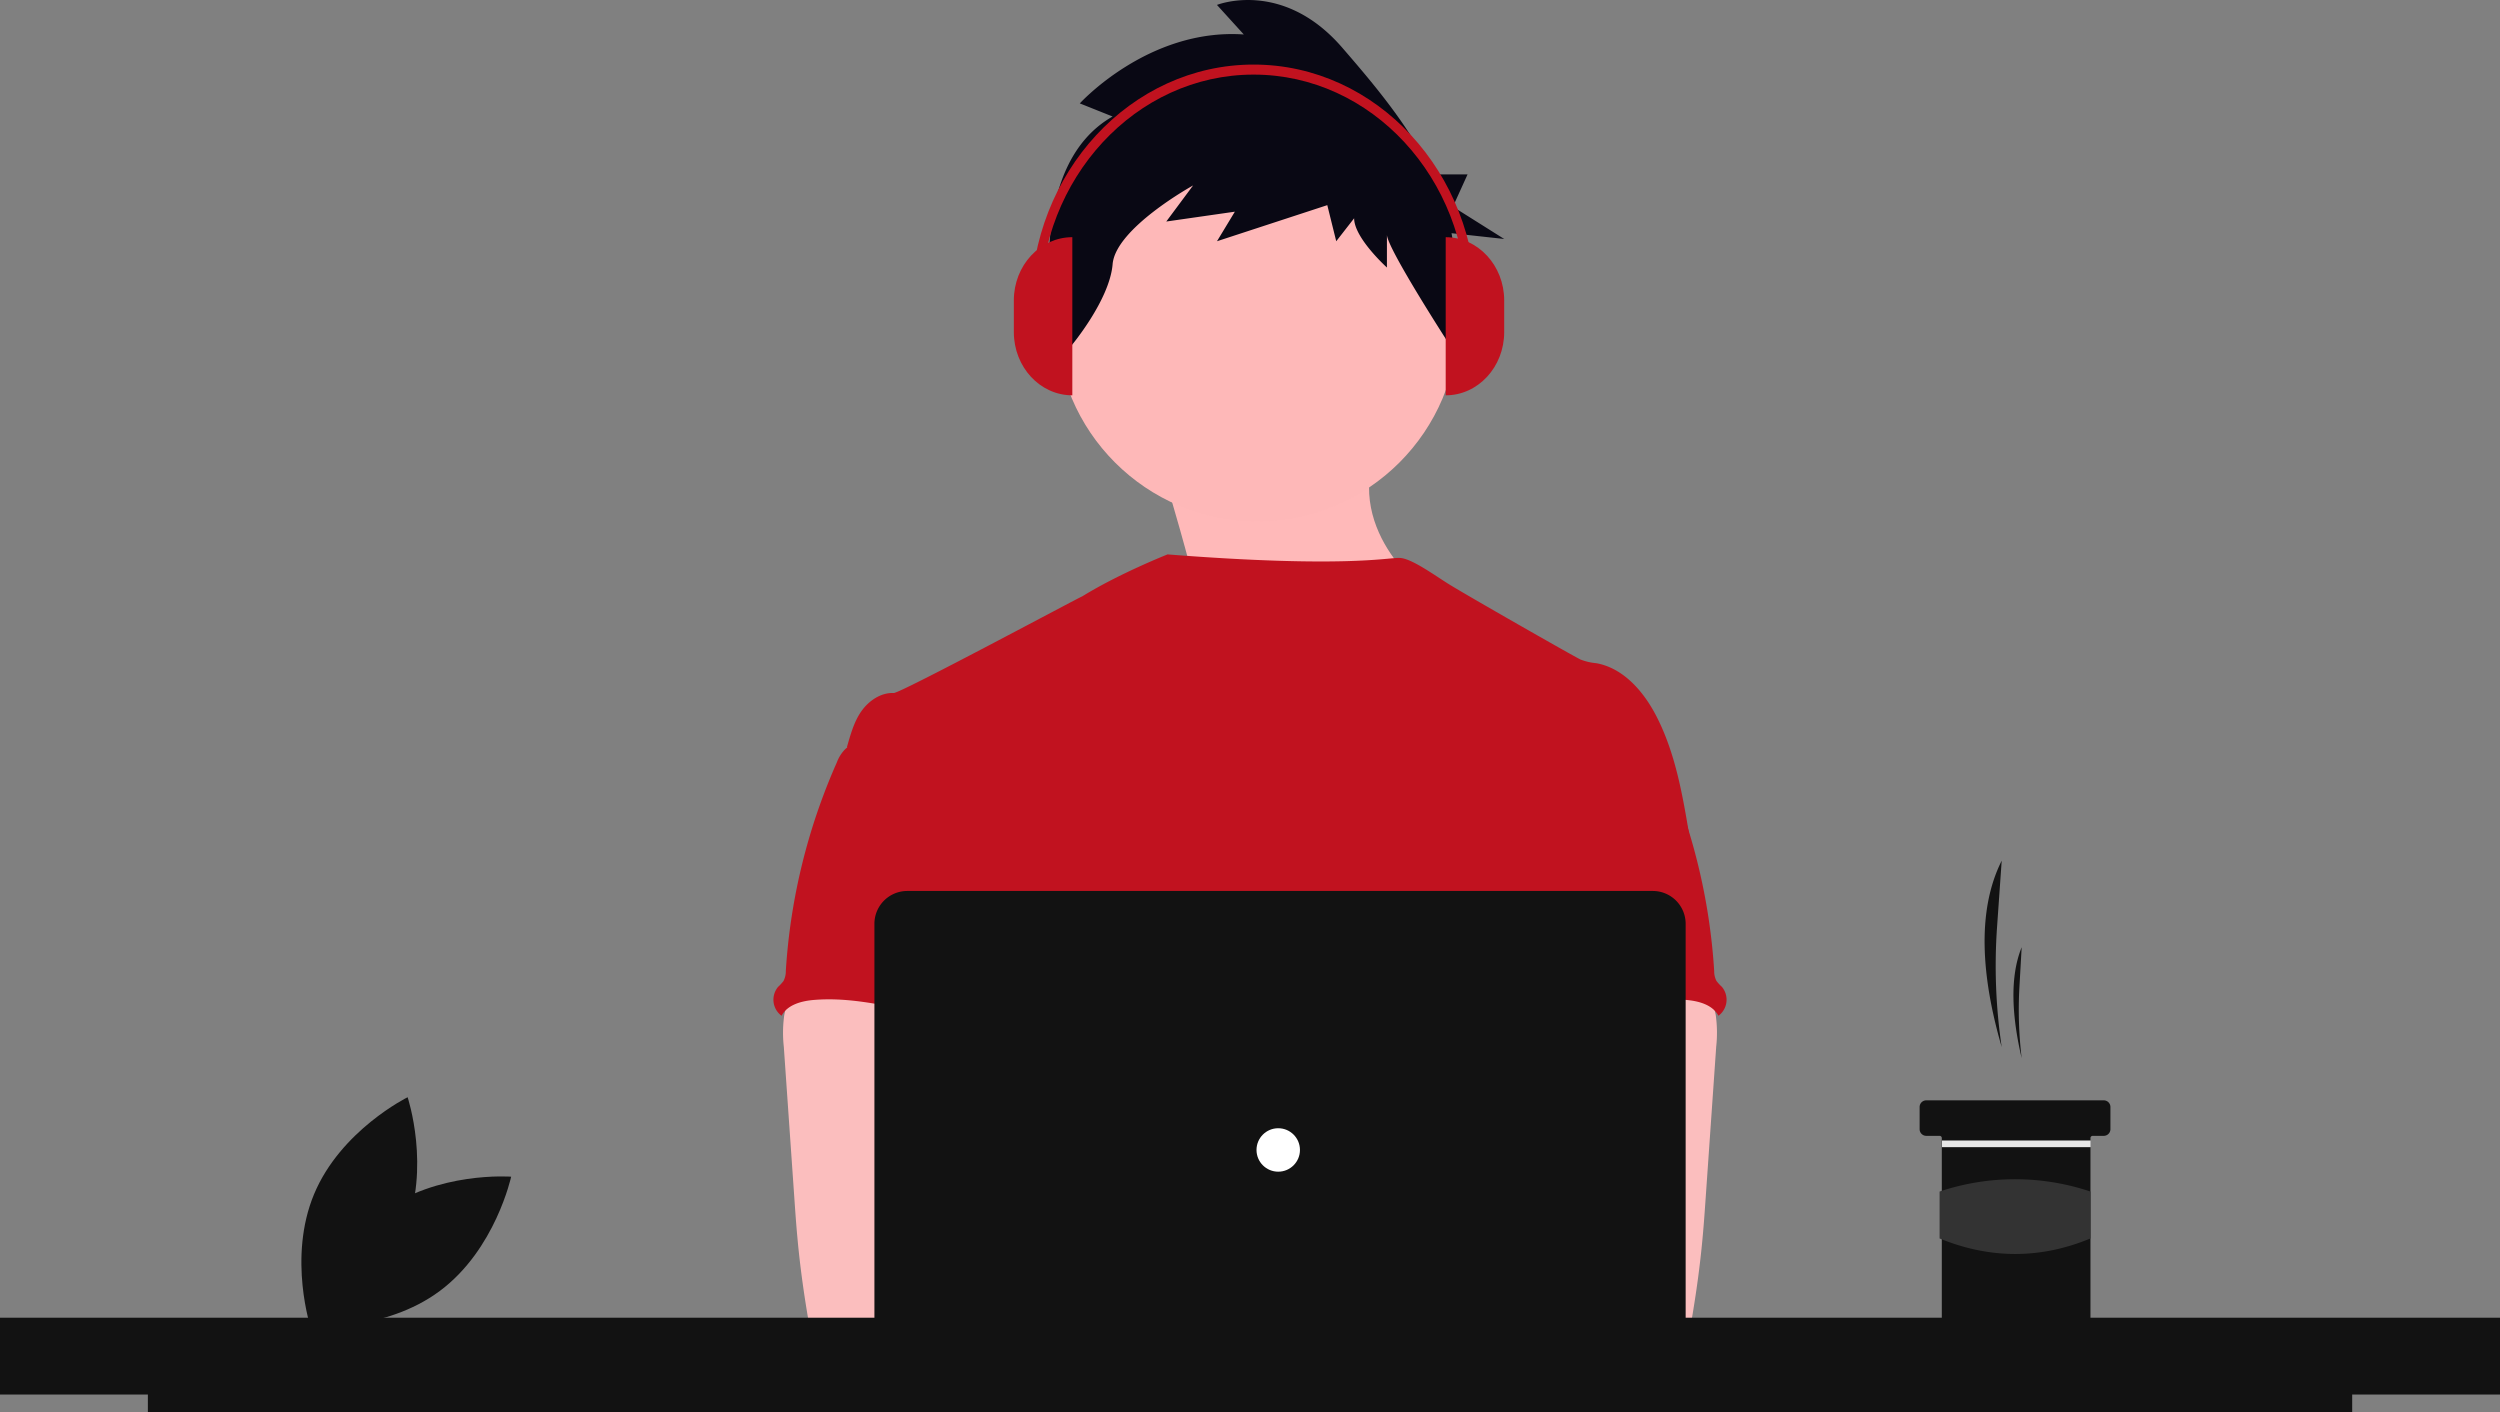 <?xml version="1.0" encoding="UTF-8" standalone="no"?>
<svg
   width="878.63"
   height="496.388"
   viewBox="0 0 878.63 496.388"
   role="img"
   artist="Katerina Limpitsouni"
   source="https://undraw.co/"
   version="1.1"
   id="svg1"
   sodipodi:docname="undraw_coding_joxb.svg"
   inkscape:version="1.4.2 (f4327f4, 2025-05-13)"
   xmlns:inkscape="http://www.inkscape.org/namespaces/inkscape"
   xmlns:sodipodi="http://sodipodi.sourceforge.net/DTD/sodipodi-0.dtd"
   xmlns="http://www.w3.org/2000/svg"
   xmlns:svg="http://www.w3.org/2000/svg">
  <rect x="0" y="0" width="878.63" height="496.388" fill="#808080" stroke="none"/>
  <defs
     id="defs1" />
  <sodipodi:namedview
     id="namedview1"
     pagecolor="#ffffff"
     bordercolor="#000000"
     borderopacity="0.25"
     inkscape:showpageshadow="2"
     inkscape:pageopacity="0.0"
     inkscape:pagecheckerboard="0"
     inkscape:deskcolor="#d1d1d1"
     inkscape:zoom="1.6623964"
     inkscape:cx="380.47484"
     inkscape:cy="233.69878"
     inkscape:window-width="2560"
     inkscape:window-height="1369"
     inkscape:window-x="-8"
     inkscape:window-y="-8"
     inkscape:window-maximized="1"
     inkscape:current-layer="Group_69" />
  <g
     id="Group_69"
     data-name="Group 69"
     transform="translate(-520.685 -285.112)">
    <path
       id="Path_1089-416"
       data-name="Path 1089"
       d="M294.716,621.2c-19.511,14.544-25.04,40.135-25.04,40.135s26.1,2.009,45.615-12.535,25.04-40.135,25.04-40.135S314.227,606.659,294.716,621.2Z"
       transform="translate(360 90)"
       fill="#f1f1f1"
       style="fill:#121212;fill-opacity:1" />
    <path
       id="Path_1090-417"
       data-name="Path 1090"
       d="M302.844,628.032c-9.377,22.456-32.862,34.028-32.862,34.028s-8.281-24.837,1.1-47.293,32.862-34.028,32.862-34.028S312.221,605.576,302.844,628.032Z"
       transform="translate(360 90)"
       fill="#f1f1f1"
       style="fill:#121212;fill-opacity:1" />
    <path
       id="Path_1091-418"
       data-name="Path 1091"
       d="M864.187,563.114h0a194.649,194.649,0,0,1-1.633-42.2l1.633-23.307h0C855.187,515.52,857.221,539.09,864.187,563.114Z"
       transform="translate(360 90)"
       fill="#cacaca"
       style="fill:#121212;fill-opacity:1" />
    <path
       id="Path_274-419"
       data-name="Path 274"
       d="M449.813,336.284s23.446,77.372,16.412,86.751,75.028-51.582,75.028-51.582-30.48-21.1-18.757-51.582Z"
       transform="translate(482.023 122.697)"
       fill="#ffb9b9" />
    <path
       id="Path_1092-420"
       data-name="Path 1092"
       d="M871.205,567.013h0a143.092,143.092,0,0,1-.786-25.116l.786-13.873h0C866.875,538.683,867.854,552.713,871.205,567.013Z"
       transform="translate(360 90)"
       fill="#cacaca"
       style="fill:#121212;fill-opacity:1" />
    <path
       id="Path_1093-421"
       data-name="Path 1093"
       d="M902.4,584.17v7.8a2.351,2.351,0,0,1-2.339,2.339h-3.9a.777.777,0,0,0-.78.78V659.03a2.352,2.352,0,0,1-2.339,2.339H845.476a2.341,2.341,0,0,1-2.339-2.339V595.087a.782.782,0,0,0-.78-.78h-4.679a2.341,2.341,0,0,1-2.339-2.339v-7.8a2.336,2.336,0,0,1,2.339-2.339h62.383A2.346,2.346,0,0,1,902.4,584.17Z"
       transform="translate(360 90)"
       fill="#f2f2f2"
       style="fill:#121212;fill-opacity:1" />
    <rect
       id="Rectangle_346"
       data-name="Rectangle 346"
       width="52.246"
       height="2.339"
       transform="translate(1203.207 685.945)"
       fill="#e6e6e6" />
    <path
       id="Path_1094-422"
       data-name="Path 1094"
       d="M895.383,630.369c-17.483,7.235-35.156,7.315-53.026,0V613.888a83.274,83.274,0,0,1,53.026,0Z"
       transform="translate(360 90)"
       fill="#e6e6e6"
       style="fill:#333333;fill-opacity:1" />
    <circle
       id="Ellipse_276"
       data-name="Ellipse 276"
       cx="70.666"
       cy="70.666"
       r="70.666"
       transform="translate(891.872 327.045)"
       fill="#feb8b8" />
    <path
       id="Path_1095-423"
       data-name="Path 1095"
       d="M754.52,489.43c-2.43-14.619-4.936-29.519-11.731-42.689-4.466-8.626-11.554-16.847-21.11-18.552a20.421,20.421,0,0,1-5.5-1.272c-2.8-1.349-40.425-22.827-46.405-26.568-5.135-3.212-13.24-9.158-17.327-9.158-4.112-.09-19.878,3.579-81.414-1.231,0,0-16.9,6.663-29.985,14.743-.2-.131-63.869,34.06-66.261,33.97-4.53-.191-8.741,2.71-11.338,6.362s-3.814,8.174-5.089,12.546c13.907,30.97,26.631,61.98,40.539,92.95a7.931,7.931,0,0,1,1.006,3.815,9.309,9.309,0,0,1-1.73,3.815c-6.82,10.956-6.6,24.736-5.858,37.613s1.668,26.478-4.087,38.02c-1.565,3.169-3.6,6.069-5.089,9.238-3.486,7.177-4.746,30.131-2.71,37.842l255.121,7.309C730.068,673.1,754.52,489.43,754.52,489.43Z"
       transform="translate(360 90)"
       fill="#6c63ff"
       style="fill:#c1121f;fill-opacity:1" />
    <path
       id="Path_1421-424"
       data-name="Path 1421"
       d="M436.31,551.9a45.045,45.045,0,0,0-.153,11.109l3.656,52.513c.343,4.949.681,9.887,1.146,14.824.877,9.581,2.188,19.086,3.815,28.578a5.09,5.09,0,0,0,5.216,4.949c16.1,3.406,32.726,3.27,49.153,2.342,25.067-1.4,89.2-4.046,93.116-9.136s1.635-13.322-3.474-17.438-89.739-14.149-89.739-14.149c.827-6.553,3.321-12.724,5.688-18.946,4.25-11.035,8.22-22.432,8.3-34.253s-4.377-24.25-14.061-31.022c-7.966-5.56-18.221-6.591-27.928-6.362-7.062.2-19.265-1.489-25.716,1.272C440.223,538.431,437.264,546.9,436.31,551.9Z"
       transform="translate(360 90)"
       fill="#fbbebe" />
    <path
       id="Path_1430-425"
       data-name="Path 1430"
       d="M457.627,458.523a13.169,13.169,0,0,0-2.824,4.518,213.588,213.588,0,0,0-17.941,73.316,7.329,7.329,0,0,1-.827,3.55,15.535,15.535,0,0,1-1.87,2.023,7.024,7.024,0,0,0,.84,9.9q.173.146.356.281c2.1-3.951,7.125-5.242,11.592-5.586,21.389-1.692,42.282,8.259,63.734,7.508-1.514-5.23-3.691-10.256-4.925-15.548-5.459-23.5,8.156-49.089-.191-71.726-1.668-4.53-4.453-8.983-8.843-10.968a23.554,23.554,0,0,0-5.662-1.5c-5.421-.979-16.212-5.166-21.453-3.486-1.935.624-2.7,2.443-4.3,3.542C462.877,455.9,459.646,456.474,457.627,458.523Z"
       transform="translate(360 90)"
       fill="#6c63ff"
       style="fill:#c1121f;fill-opacity:1" />
    <path
       id="Path_1421-2-426"
       data-name="Path 1421"
       d="M754.672,536.183c-6.451-2.762-18.653-1.069-25.716-1.272-9.707-.229-19.962.8-27.928,6.362-9.684,6.772-14.137,19.2-14.061,31.022s4.046,23.218,8.3,34.253c2.366,6.222,4.861,12.393,5.688,18.946,0,0-84.63,10.034-89.739,14.149s-7.392,12.348-3.474,17.438,126.173,10.2,142.269,6.794a5.09,5.09,0,0,0,5.216-4.949c1.627-9.491,2.937-19,3.815-28.578.465-4.937.8-9.874,1.146-14.824l3.657-52.513a45.045,45.045,0,0,0-.153-11.109C762.736,546.9,759.777,538.431,754.672,536.183Z"
       transform="translate(360 90)"
       fill="#fbbebe" />
    <path
       id="Path_1430-2-427"
       data-name="Path 1430"
       d="M734.687,454.346c-1.6-1.1-2.366-2.918-4.3-3.542-5.241-1.68-16.032,2.507-21.453,3.486a23.554,23.554,0,0,0-5.662,1.5c-4.389,1.985-7.175,6.438-8.843,10.968-8.347,22.637,5.268,48.224-.191,71.726-1.234,5.293-3.411,10.318-4.925,15.548,21.453.751,42.346-9.2,63.734-7.508,4.467.343,9.493,1.635,11.592,5.586q.183-.135.356-.281a7.024,7.024,0,0,0,.84-9.9,15.53,15.53,0,0,1-1.87-2.023,7.329,7.329,0,0,1-.827-3.55A213.586,213.586,0,0,0,745.2,463.041a13.169,13.169,0,0,0-2.824-4.518C740.354,456.474,737.123,455.9,734.687,454.346Z"
       transform="translate(360 90)"
       fill="#6c63ff"
       style="fill:#c1121f;fill-opacity:1" />
    <circle
       id="Ellipse_188"
       data-name="Ellipse 188"
       cx="19.073"
       cy="19.073"
       r="19.073"
       transform="translate(922.536 718.237)"
       fill="#fbbebe" />
    <circle
       id="Ellipse_189"
       data-name="Ellipse 189"
       cx="19.073"
       cy="19.073"
       r="19.073"
       transform="translate(964.768 718.237)"
       fill="#fbbebe" />
    <path
       id="Path_1096-428"
       data-name="Path 1096"
       d="M741.572,690.288H479.542A11.552,11.552,0,0,1,468,678.75V519.783a11.552,11.552,0,0,1,11.539-11.539H741.572a11.552,11.552,0,0,1,11.539,11.539V678.75a11.552,11.552,0,0,1-11.539,11.539Z"
       transform="translate(360 90)"
       fill="#090814"
       style="fill:#121212;fill-opacity:1" />
    <circle
       id="Ellipse_263"
       data-name="Ellipse 263"
       cx="7.635"
       cy="7.635"
       r="7.635"
       transform="translate(962.287 681.632)"
       fill="#fff"
       style="fill:#ffffff;fill-opacity:1" />
    <path
       id="Path_1097-429"
       data-name="Path 1097"
       d="M878.63,449.724H0v27H51.97V483H826.68v-6.276h51.95Z"
       transform="translate(520.685 298.5)"
       fill="#f1f1f1"
       style="fill:#121212;fill-opacity:1" />
    <path
       id="Path_983-430"
       data-name="Path 983"
       d="M351.107,331.2l-11.517-4.608s24.105-26.533,57.632-24.227l-9.432-10.383s23.052-9.229,44.011,15c11.017,12.735,23.763,27.706,31.717,44.567h12.345l-5.151,11.345,18.031,11.345-18.508-2.03a62.776,62.776,0,0,1-1.751,29.381l.508,8.967s-21.464-33.212-21.464-37.82v11.538S436,373.882,436,366.96l-6.288,8.077-3.144-12.687L387.8,375.036l6.283-10.388-24.105,3.461,9.431-12.687s-27.244,15-28.292,27.688-14.669,28.84-14.669,28.84l-6.288-11.537S320.729,348.5,351.107,331.2Z"
       transform="translate(560.596 -5.14)"
       fill="#090814" />
    <path
       id="Path_1098-431"
       data-name="Path 1098"
       d="M537.556,334.049h0C526.2,334.049,517,324.1,517,311.82h0V300.7c0-12.277,9.2-22.229,20.559-22.229h0Z"
       transform="translate(360 90)"
       fill="#6c63ff"
       style="fill:#c1121f;fill-opacity:1" />
    <path
       id="Path_1099-432"
       data-name="Path 1099"
       d="M668.779,278.476h0c11.355,0,20.559,9.952,20.559,22.229V311.82c0,12.277-9.2,22.229-20.559,22.229h0Z"
       transform="translate(360 90)"
       fill="#6c63ff"
       style="fill:#c1121f;fill-opacity:1" />
    <path
       id="Path_1100-433"
       data-name="Path 1100"
       d="M679.553,302.452h-3.262c0-44.73-33.656-81.121-75.026-81.121s-75.026,36.391-75.026,81.121h-3.262c0-46.675,35.12-84.648,78.288-84.648S679.553,255.777,679.553,302.452Z"
       transform="translate(360 90)"
       fill="#6c63ff"
       style="fill:#c1121f;fill-opacity:1" />
  </g>
</svg>
